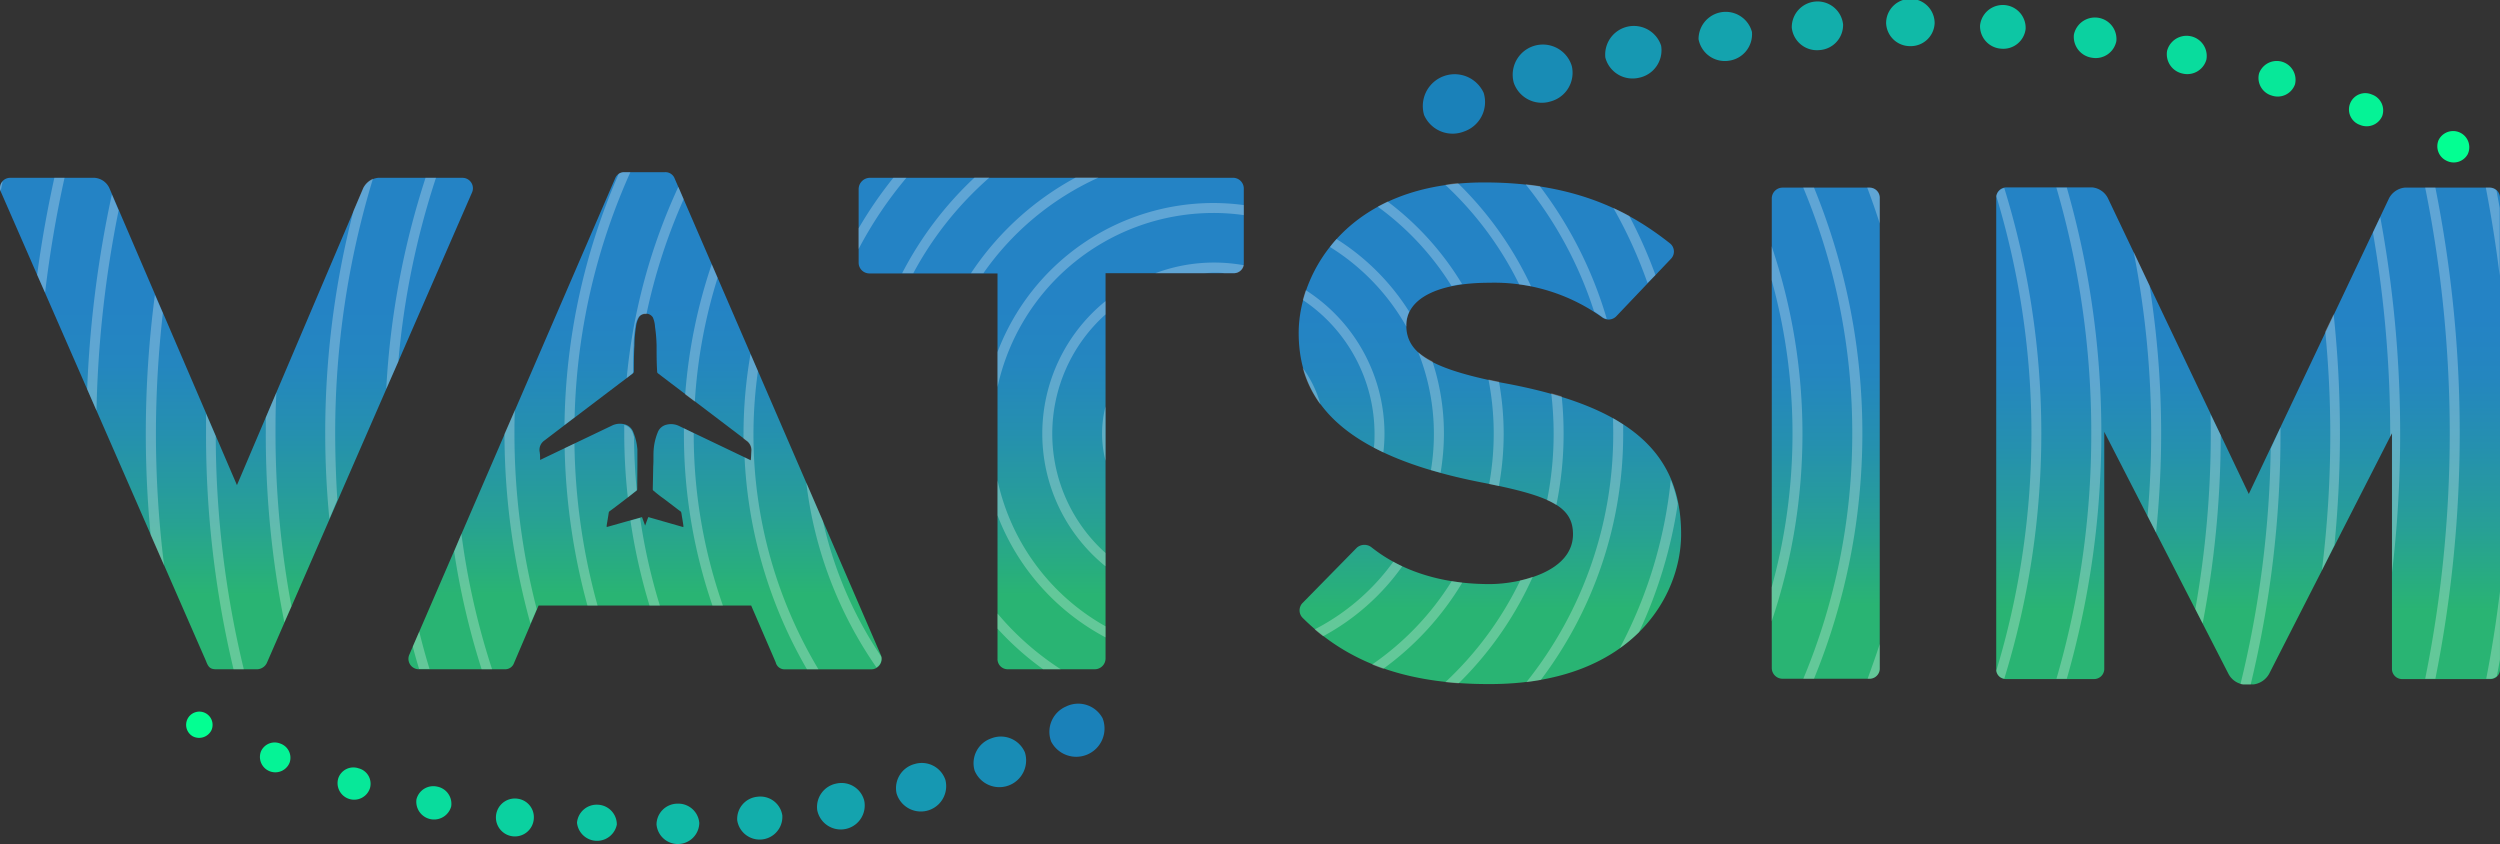 <svg xmlns="http://www.w3.org/2000/svg" xmlns:xlink="http://www.w3.org/1999/xlink" viewBox="0 0 313.78 105.96" class="mx-auto block h-24">
    <rect x="0" y="0" width="313.78" height="105.96" fill="#333333" stroke="none"/>
    <defs>
        <linearGradient id="prefix__New_Gradient_Swatch_1" x1="80.97" y1="83.96" x2="80.97" y2="21.61" gradientUnits="userSpaceOnUse">
            <stop offset="0.15" stop-color="#29b473"></stop>
            <stop offset="0.31" stop-color="#27a095"></stop>
            <stop offset="0.48" stop-color="#2590af"></stop>
            <stop offset="0.62" stop-color="#2486bf"></stop>
            <stop offset="0.74" stop-color="#2483c5"></stop>
        </linearGradient>
        <linearGradient id="prefix__New_Gradient_Swatch_1-2" x1="131.94" y1="83.96" x2="131.94" y2="22.32" xlink:href="#prefix__New_Gradient_Swatch_1"></linearGradient>
        <linearGradient id="prefix__New_Gradient_Swatch_1-3" x1="282.16" y1="85.9" x2="282.16" y2="23.55" xlink:href="#prefix__New_Gradient_Swatch_1"></linearGradient>
        <linearGradient id="prefix__New_Gradient_Swatch_1-4" x1="29.68" y1="83.96" x2="29.68" y2="22.32" xlink:href="#prefix__New_Gradient_Swatch_1"></linearGradient>
        <linearGradient id="prefix__New_Gradient_Swatch_1-5" x1="229.15" y1="85.19" x2="229.15" y2="23.55" xlink:href="#prefix__New_Gradient_Swatch_1"></linearGradient>
        <linearGradient id="prefix__New_Gradient_Swatch_1-6" x1="186.95" y1="85.9" x2="186.95" y2="22.85" xlink:href="#prefix__New_Gradient_Swatch_1"></linearGradient>
        <style>.prefix__dot-12 {
                fill: #03ff92
            }

            .prefix__dot-11 {
                fill: #05f396
            }

            .prefix__dot-10 {
                fill: #07e899
            }

            .prefix__dot-9 {
                fill: #09dc9d
            }

            .prefix__dot-8 {
                fill: #0bd1a0
            }

            .prefix__dot-7 {
                fill: #0dc6a4
            }

            .prefix__dot-6 {
                fill: #10baa7
            }

            .prefix__dot-5 {
                fill: #12aeab
            }

            .prefix__dot-4 {
                fill: #14a3ae
            }

            .prefix__dot-3 {
                fill: #1698b2
            }

            .prefix__dot-2 {
                fill: #188cb5
            }

            .prefix__dot-1 {
                fill: #1a81b9
            }

            .prefix__cls-26 {
                fill: #fff
            }</style>
    </defs>
    <g style="isolation: isolate;">
        <g id="prefix__Layer_2" data-name="Layer 2">
            <g id="prefix__Layer_1-2" data-name="Layer 1">
                <path class="prefix__dot-1 prefix__cls-13" d="M133.81 88.67a3.47 3.47 0 014.58 1.48 3.55 3.55 0 01-6.45 2.94 3.46 3.46 0 011.87-4.42z"></path>
                <path class="prefix__dot-2 prefix__cls-12" d="M124.43 92.67a3.28 3.28 0 014.21 1.77 3.36 3.36 0 01-6.31 2.29 3.29 3.29 0 012.1-4.06z"></path>
                <path class="prefix__dot-3 prefix__cls-11" d="M114.81 95.89a3.12 3.12 0 013.85 2 3.18 3.18 0 01-6.13 1.69 3.13 3.13 0 012.28-3.69z"></path>
                <path class="prefix__dot-4 prefix__cls-10" d="M105 98.34a2.94 2.94 0 013.48 2.19 3 3 0 01-5.91 1.14 3 3 0 012.43-3.33z"></path>
                <path class="prefix__dot-5 prefix__cls-9" d="M95.07 100a2.79 2.79 0 013.12 2.33 2.85 2.85 0 01-5.66.63 2.8 2.8 0 012.54-2.96z"></path>
                <path class="prefix__dot-6 prefix__cls-8" d="M85 100.87a2.64 2.64 0 012.77 2.43 2.69 2.69 0 01-5.37.17 2.64 2.64 0 012.6-2.6z"></path>
                <path class="prefix__dot-7 prefix__cls-7" d="M75 101a2.48 2.48 0 012.42 2.49 2.53 2.53 0 01-5-.23A2.48 2.48 0 0175 101z"></path>
                <path class="prefix__dot-8 prefix__cls-6" d="M64.89 100.24a2.34 2.34 0 012.11 2.51 2.38 2.38 0 11-2.08-2.51z"></path>
                <path class="prefix__dot-9 prefix__cls-5" d="M54.87 98.73a2.19 2.19 0 011.76 2.49 2.23 2.23 0 01-4.36-.89 2.18 2.18 0 012.6-1.6z"></path>
                <path class="prefix__dot-10 prefix__cls-4" d="M45 96.43a2 2 0 011.45 2.44 2.08 2.08 0 01-4-1.16A2 2 0 0145 96.43z"></path>
                <path class="prefix__dot-11 prefix__cls-3" d="M35.19 93.33a1.88 1.88 0 011.17 2.36 1.93 1.93 0 01-3.61-1.37 1.88 1.88 0 012.44-.99z"></path>
                <path class="prefix__dot-12 prefix__cls-2" d="M24.2 92.42a1.66 1.66 0 112.33-.75 1.73 1.73 0 01-2.33.75z"></path>
                <path class="prefix__dot-1 prefix__cls-13" d="M183.74 16.51a3.91 3.91 0 01-5-2.07 4 4 0 017.48-2.78 3.91 3.91 0 01-2.48 4.85z"></path>
                <path class="prefix__dot-2 prefix__cls-12" d="M194.62 12.73A3.72 3.72 0 01190 10.4a3.79 3.79 0 017.28-2.11 3.72 3.72 0 01-2.66 4.44z"></path>
                <path class="prefix__dot-3 prefix__cls-11" d="M205.71 9.76a3.53 3.53 0 01-4.22-2.53 3.6 3.6 0 017-1.5 3.52 3.52 0 01-2.78 4.03z"></path>
                <path class="prefix__dot-4 prefix__cls-10" d="M217 7.62a3.35 3.35 0 01-3.81-2.7 3.41 3.41 0 016.7-.92A3.35 3.35 0 01217 7.62z"></path>
                <path class="prefix__dot-5 prefix__cls-9" d="M228.31 6.29a3.17 3.17 0 01-3.42-2.81 3.23 3.23 0 016.44-.42 3.16 3.16 0 01-3.02 3.23z"></path>
                <path class="prefix__dot-6 prefix__cls-8" d="M239.73 5.79a3 3 0 01-3-2.89 3 3 0 016.09 0 3 3 0 01-3.09 2.89z"></path>
                <path class="prefix__dot-7 prefix__cls-7" d="M251.17 6.11a2.83 2.83 0 01-2.65-2.92 2.87 2.87 0 015.72.45 2.82 2.82 0 01-3.07 2.47z"></path>
                <path class="prefix__dot-8 prefix__cls-6" d="M262.59 7.25a2.65 2.65 0 01-2.29-2.91 2.7 2.7 0 015.33.81 2.64 2.64 0 01-3.04 2.1z"></path>
                <path class="prefix__dot-9 prefix__cls-5" d="M273.93 9.23A2.48 2.48 0 01272 6.36a2.53 2.53 0 014.93 1.12 2.49 2.49 0 01-3 1.75z"></path>
                <path class="prefix__dot-10 prefix__cls-4" d="M285.15 12a2.3 2.3 0 01-1.61-2.79 2.36 2.36 0 014.51 1.37 2.3 2.3 0 01-2.9 1.42z"></path>
                <path class="prefix__dot-11 prefix__cls-3" d="M296.21 15.68a2.05 2.05 0 111.48-3.82 2.11 2.11 0 011.3 2.72 2.13 2.13 0 01-2.78 1.1z"></path>
                <path class="prefix__dot-12 prefix__cls-2" d="M307.06 20.17a2 2 0 01-1-2.56 2 2 0 013.67 1.74 2 2 0 01-2.67.82z"></path>
                <path d="M84.68 22.41a1.24 1.24 0 00-1.23-.8h-5.11a1.21 1.21 0 00-1.14.8l-25.8 59.7A1.31 1.31 0 0052.54 84h10.83a1.17 1.17 0 001.15-.79L67.6 76h26.68l3.08 7.13a1.14 1.14 0 001.15.88h10.83a1.3 1.3 0 001.23-1.76zm9.56 35.37l-.78-.38-8.16-3.9a2.31 2.31 0 00-1.63-.2 1.56 1.56 0 00-1.13 1 7.31 7.31 0 00-.5 2.16c-.05.66 0 1.32-.05 2l-.06 2.92a.24.24 0 00.09.21c.43.35.85.7 1.29 1l1.6 1.22c.15.11.29.23.45.33a.36.36 0 01.16.24c.08.52.17 1 .25 1.56v.22l-4.4-1.26c-.14.36-.27.71-.4 1.07l-.39-1.07-4.43 1.25a1.17 1.17 0 010-.22c.08-.52.17-1 .25-1.56a.33.33 0 01.16-.24c.15-.1.3-.22.45-.33l1.6-1.22 1.29-1a.24.24 0 00.08-.21l.02-2.96v-2a7.32 7.32 0 00-.51-2.16 1.57 1.57 0 00-1.12-1 2.31 2.31 0 00-1.63.2l-8.16 3.9-.79.38c0-.38 0-.73-.07-1.09a1.43 1.43 0 01.64-1.37c.39-.31 9.35-7.1 9.35-7.1l1.72-1.3a.29.29 0 00.13-.26c0-1.08 0-2.16.07-3.24a15.7 15.7 0 01.2-2.38 3.09 3.09 0 01.36-1.15.94.94 0 01.87-.47 1 1 0 01.88.47 3.29 3.29 0 01.27 1.16 18.79 18.79 0 01.2 2.38c0 1.08 0 2.16.07 3.24a.27.27 0 00.13.26l1.71 1.3 9.36 7.1a1.47 1.47 0 01.64 1.37c-.04.4-.05.75-.08 1.13z" fill="url(#prefix__New_Gradient_Swatch_1)"></path>
                <path d="M154.88 22.32h-45.79a1.43 1.43 0 00-1.32 1.41V33a1.35 1.35 0 001.32 1.32h16.11v48.32a1.28 1.28 0 001.24 1.36h11a1.36 1.36 0 001.32-1.32V34.29h16.11a1.27 1.27 0 001.24-1.29v-9.27a1.35 1.35 0 00-1.23-1.41z" fill="url(#prefix__New_Gradient_Swatch_1-2)"></path>
                <path d="M312.54 23.55H301.8a2.53 2.53 0 00-1.94 1.32L282.25 62l-17.7-37.16a2.49 2.49 0 00-1.94-1.32h-10.83a1.28 1.28 0 00-1.23 1.32V84a1.2 1.2 0 001.23 1.23h11a1.28 1.28 0 001.33-1.23V54.2l15.59 30.38a2.5 2.5 0 001.85 1.32h1.32a2.64 2.64 0 001.93-1.32l15.42-30.21V84a1.27 1.27 0 001.32 1.23h11a1.2 1.2 0 001.24-1.23V24.87a1.28 1.28 0 00-1.24-1.32z" fill="url(#prefix__New_Gradient_Swatch_1-3)"></path>
                <path d="M58.1 22.32H47.44a2.35 2.35 0 00-1.85 1.32L29.74 60.89l-16-37.25a2.21 2.21 0 00-1.85-1.32H1.3a1.26 1.26 0 00-1.15 1.85L25.87 83c.26.71.52 1 1.23 1h5.19a1.4 1.4 0 001.24-.88l25.71-58.95a1.31 1.31 0 00-1.14-1.85z" fill="url(#prefix__New_Gradient_Swatch_1-4)"></path>
                <path d="M234.7 23.55h-11a1.36 1.36 0 00-1.32 1.32v59a1.35 1.35 0 001.32 1.32h11a1.28 1.28 0 001.23-1.32v-59a1.28 1.28 0 00-1.23-1.32z" fill="url(#prefix__New_Gradient_Swatch_1-5)"></path>
                <path d="M188.31 48c-8.36-1.68-11.8-3.53-11.8-7.14 0-3.43 4.05-5.37 10.39-5.37a23.21 23.21 0 0114.27 4.4 1.34 1.34 0 001.67-.17l6.87-7.22a1.31 1.31 0 00-.09-1.94c-4.57-3.61-11.36-7.66-23.24-7.66C169.29 22.85 163 34.12 163 41.78c0 8.54 5.37 15.32 22.9 18.76 8.63 1.67 11.53 3 11.53 6.51 0 4.76-6.78 6.26-10.48 6.26-8.63 0-13.21-3.35-14.88-4.67a1.45 1.45 0 00-1.76.09l-6.87 7a1.34 1.34 0 000 1.76c6.25 6.26 14.18 8.37 23.43 8.37 18 .04 24.13-11.06 24.13-18.81 0-10.48-6.75-16.2-22.69-19.05z" fill="url(#prefix__New_Gradient_Swatch_1-6)"></path>
                <g opacity="0.27" style="mix-blend-mode: overlay;">
                    <path class="prefix__cls-26" d="M202.48 54.44a49.92 49.92 0 01-10.9 31.18c.63-.08 1.22-.18 1.81-.28a51.18 51.18 0 0010.34-30.9v-1.17c-.41-.26-.82-.53-1.27-.78 0 .64.02 1.29.02 1.95zM112.12 22.32a51.34 51.34 0 00-4.36 6.35v2.59a50.05 50.05 0 016-8.94zM203.3 81.36a19.53 19.53 0 002.41-2 58.58 58.58 0 004.87-16.13 15.83 15.83 0 00-.88-3 57.36 57.36 0 01-6.4 21.13zM232.48 54.43a79.72 79.72 0 01-6.14 30.76h1.34a81.28 81.28 0 000-61.64h-1.35a79.8 79.8 0 016.15 30.88zM72.12 52.38a79.73 79.73 0 017-30.77h-.78a1.16 1.16 0 00-.68.2 81 81 0 00-6.81 31.54zM93.45 57.4a58.39 58.39 0 007.83 26.6h1.44a57.22 57.22 0 01-7.59-37.42l-.93-2.15a58.42 58.42 0 00-.88 10v.62l.33.26a1.43 1.43 0 01.64 1.37c0 .36 0 .71-.08 1.09zM79.92 61.54q-.32-3.3-.34-6.68c-.06-.2-.11-.4-.18-.59a1.59 1.59 0 00-1.05-.94v1.11a73.52 73.52 0 00.45 8l1.15-.93zM152.28 26.73a26.87 26.87 0 013.83.27v-1.26a28.54 28.54 0 00-3.83-.26 29 29 0 00-27.08 18.71v4.4a27.75 27.75 0 0127.08-21.86zM178 44.2a27.78 27.78 0 011.6 14.8l1.21.34a29.73 29.73 0 00.42-4.93 28.85 28.85 0 00-1.45-9.06A8.28 8.28 0 01178 44.2zM195 54.44a42.4 42.4 0 01-.82 8.33 7.84 7.84 0 011.16.62 44 44 0 00.91-9 44.68 44.68 0 00-.24-4.65l-1.31-.38a43.83 43.83 0 01.3 5.08zM165.74 50.79a14.11 14.11 0 00-2.24-4.63 13.69 13.69 0 002.24 4.63zM163.89 36.42c-.14.41-.26.82-.37 1.23a20.22 20.22 0 019 16.79c0 .59 0 1.17-.09 1.75l1.2.6a20.31 20.31 0 00.14-2.35 21.42 21.42 0 00-9.88-18.02zM182.18 35.89c.43-.09.87-.17 1.33-.24a36.65 36.65 0 00-9.34-10.35c-.43.21-.84.42-1.25.64a35.29 35.29 0 019.26 9.95zM182.21 72.94a35.43 35.43 0 01-10 10.47c.47.19.94.37 1.41.53a36.56 36.56 0 009.91-10.81zM138.76 57.84V51a13.82 13.82 0 00-.44 3.42 13.66 13.66 0 00.44 3.42zM.08 24c.09-.42.17-.83.25-1.24A1.17 1.17 0 00.08 24zM292.48 54.44a140.32 140.32 0 01-1.05 17.13l1.57-3.15c.45-4.6.69-9.26.69-14a142.33 142.33 0 00-.79-15l-1.05 2.2q.62 6.38.63 12.82zM8.1 22.32H6.82c-.88 4-1.61 8.06-2.16 12.18l1 2.23A145.4 145.4 0 018.1 22.32zM300 54.44v.39l.23-.46v17.48a149.17 149.17 0 00-1.48-44.61l-.92 1.94A148.13 148.13 0 01300 54.44zM312.05 85.19h.49a1.2 1.2 0 00.85-.33c.13-.69.26-1.39.38-2.08v-8.53q-.67 5.54-1.72 10.94zM304.39 23.55a155.74 155.74 0 010 61.64h1.28a157 157 0 000-61.64zM312 23.55c.7 3.65 1.29 7.34 1.74 11.07v-8.53c-.13-.73-.27-1.46-.4-2.19a1.21 1.21 0 00-.83-.35zM52.62 79.27l-.81 1.87c.25 1 .51 1.89.79 2.82h1.31a83.27 83.27 0 01-1.29-4.69zM262.48 54.43a109.93 109.93 0 01-4.37 30.76h1.3a111.73 111.73 0 000-61.64h-1.31a109.75 109.75 0 014.38 30.88zM30.6 84a124.79 124.79 0 01-3.52-29.25l-1.22-2.83v2.56A126.61 126.61 0 0029.31 84zM42.07 54.43a109.6 109.6 0 014.74-32 2.59 2.59 0 00-1.23 1.17l-1.21 2.85a111.08 111.08 0 00-3.55 27.94c0 3.62.18 7.2.52 10.73l1-2.39q-.26-4.08-.27-8.3zM19.57 54.44a135.14 135.14 0 01.87-15.14l-1-2.29a133.58 133.58 0 00-1.14 17.43q0 6.42.61 12.7L20.6 71a134.73 134.73 0 01-1.03-16.56zM281.21 85.85a1.26 1.26 0 00.33.05h.95a133.8 133.8 0 003.74-31.46v-.8L285 56.31a131.94 131.94 0 01-3.79 29.54zM270 54.44c0 3.48-.16 6.92-.46 10.32l1.07 2.08a121.11 121.11 0 00.64-12.4 119.63 119.63 0 00-1.45-18.57l-2-4.26a117.68 117.68 0 012.2 22.83z"></path>
                    <path class="prefix__cls-26" d="M222.36 35.14a72.36 72.36 0 010 38.59V78a73.62 73.62 0 000-47.11zM87.21 50.41a64.87 64.87 0 012.86-15.54l-.74-1.71A66.2 66.2 0 0086 49.51zM235.93 83.87v-3.05c-.47 1.47-1 2.93-1.52 4.37h.28a1.28 1.28 0 001.24-1.32zM72.1 55.67l-1.23.59A81 81 0 0073.73 76H75a79.85 79.85 0 01-2.9-20.33zM79.33 46.92a.27.27 0 00.13-.26c0-1.08 0-2.16.07-3.24a15.7 15.7 0 01.2-2.38 3.29 3.29 0 01.36-1.15 1 1 0 01.88-.47h.17A71.91 71.91 0 0185.81 25l-.67-1.55a73.33 73.33 0 00-6.48 24zM87.07 54.44v-.08l-1.23-.6v.68A66.13 66.13 0 0089.42 76h1.31a65 65 0 01-3.66-21.56zM80.34 65l-1.21.34A73.61 73.61 0 0081.52 76h1.3a72.59 72.59 0 01-2.48-11zM67.37 76.46a87.88 87.88 0 01-2.8-22c0-1 0-2 .06-3l-1.31 3a89.18 89.18 0 003.26 23.82zM234.69 23.55h-.33c.56 1.48 1.09 3 1.57 4.5v-3.18a1.28 1.28 0 00-1.24-1.32zM277.48 54.44a126.08 126.08 0 01-1.94 22l.92 1.81a126.13 126.13 0 002.27-23.63L277.45 52c.02.79.03 1.61.03 2.44zM35.69 78.1l.89-2a117.86 117.86 0 01-2-21.64c0-1.75 0-3.48.12-5.21l-1.34 3.16v2a119 119 0 002.33 23.69zM61.76 84a94 94 0 01-3.85-17L57 69.23A96 96 0 0060.45 84zM12.11 51.54a140.63 140.63 0 012.78-25.14l-.85-2a141.42 141.42 0 00-3.1 24.45zM250.56 24.62a102.75 102.75 0 010 59.56 1.16 1.16 0 001 1 104.26 104.26 0 000-61.58 1.27 1.27 0 00-1 1.02zM54.72 22.32h-1.31a103.21 103.21 0 00-4.93 26.49L50 45.37a101.68 101.68 0 014.72-23.05zM192.38 72.4a15.43 15.43 0 01-1.57.45 43 43 0 01-9.4 12.77c.55.06 1.1.11 1.66.15a44 44 0 009.31-13.37zM183 23c-.55 0-1.08.12-1.6.2a42.88 42.88 0 019.28 12.5c.51.07 1 .14 1.49.24A44.05 44.05 0 00183 23zM188.14 47.91c-.45-.09-.9-.18-1.32-.28a35.34 35.34 0 01.09 13.12l1.22.26a36.57 36.57 0 00.6-6.57 37 37 0 00-.59-6.53zM167.75 30c-.29.32-.56.64-.82 1a27.92 27.92 0 019.59 10v-.23a3.9 3.9 0 01.36-1.64 29.13 29.13 0 00-9.13-9.13zM138.76 80v-1.39a27.77 27.77 0 01-13.56-18.33v4.4A29.11 29.11 0 00138.76 80zM176 71.08c-.4-.19-.77-.39-1.12-.58A27.9 27.9 0 01165 79c.35.3.7.58 1.06.86a29.1 29.1 0 009.94-8.78zM110.63 82.45a49.92 49.92 0 01-7.34-17.06l-2.09-4.83a51.18 51.18 0 008.8 23.2 1.28 1.28 0 00.63-1.31zM130.82 54.44a21.41 21.41 0 007.94 16.64v-1.67a20.11 20.11 0 010-29.95v-1.67a21.42 21.42 0 00-7.94 16.65zM114.63 34.29a42.83 42.83 0 019.55-12h-1.87a44.21 44.21 0 00-9.08 12zM200.07 39.08c.39.25.76.51 1.09.76a1.22 1.22 0 00.51.19 51.36 51.36 0 00-8.41-16.67c-.58-.09-1.17-.17-1.78-.23a49.82 49.82 0 018.59 15.95zM206.78 35.52l1-1a59.33 59.33 0 00-3.29-7.42c-.62-.34-1.27-.67-2-1a57.29 57.29 0 014.29 9.42zM145 34.29h6c.45 0 .89-.06 1.34-.06s.89 0 1.33.06h1.27a1.25 1.25 0 001.18-1 21 21 0 00-11.11 1zM123.43 34.29a35.41 35.41 0 0114.45-12H135a36.64 36.64 0 00-13.13 12zM130.93 84h2.21a35.36 35.36 0 01-7.94-7v1.9a36.42 36.42 0 005.73 5.1z"></path>
                </g>
            </g>
        </g>
    </g>
</svg>